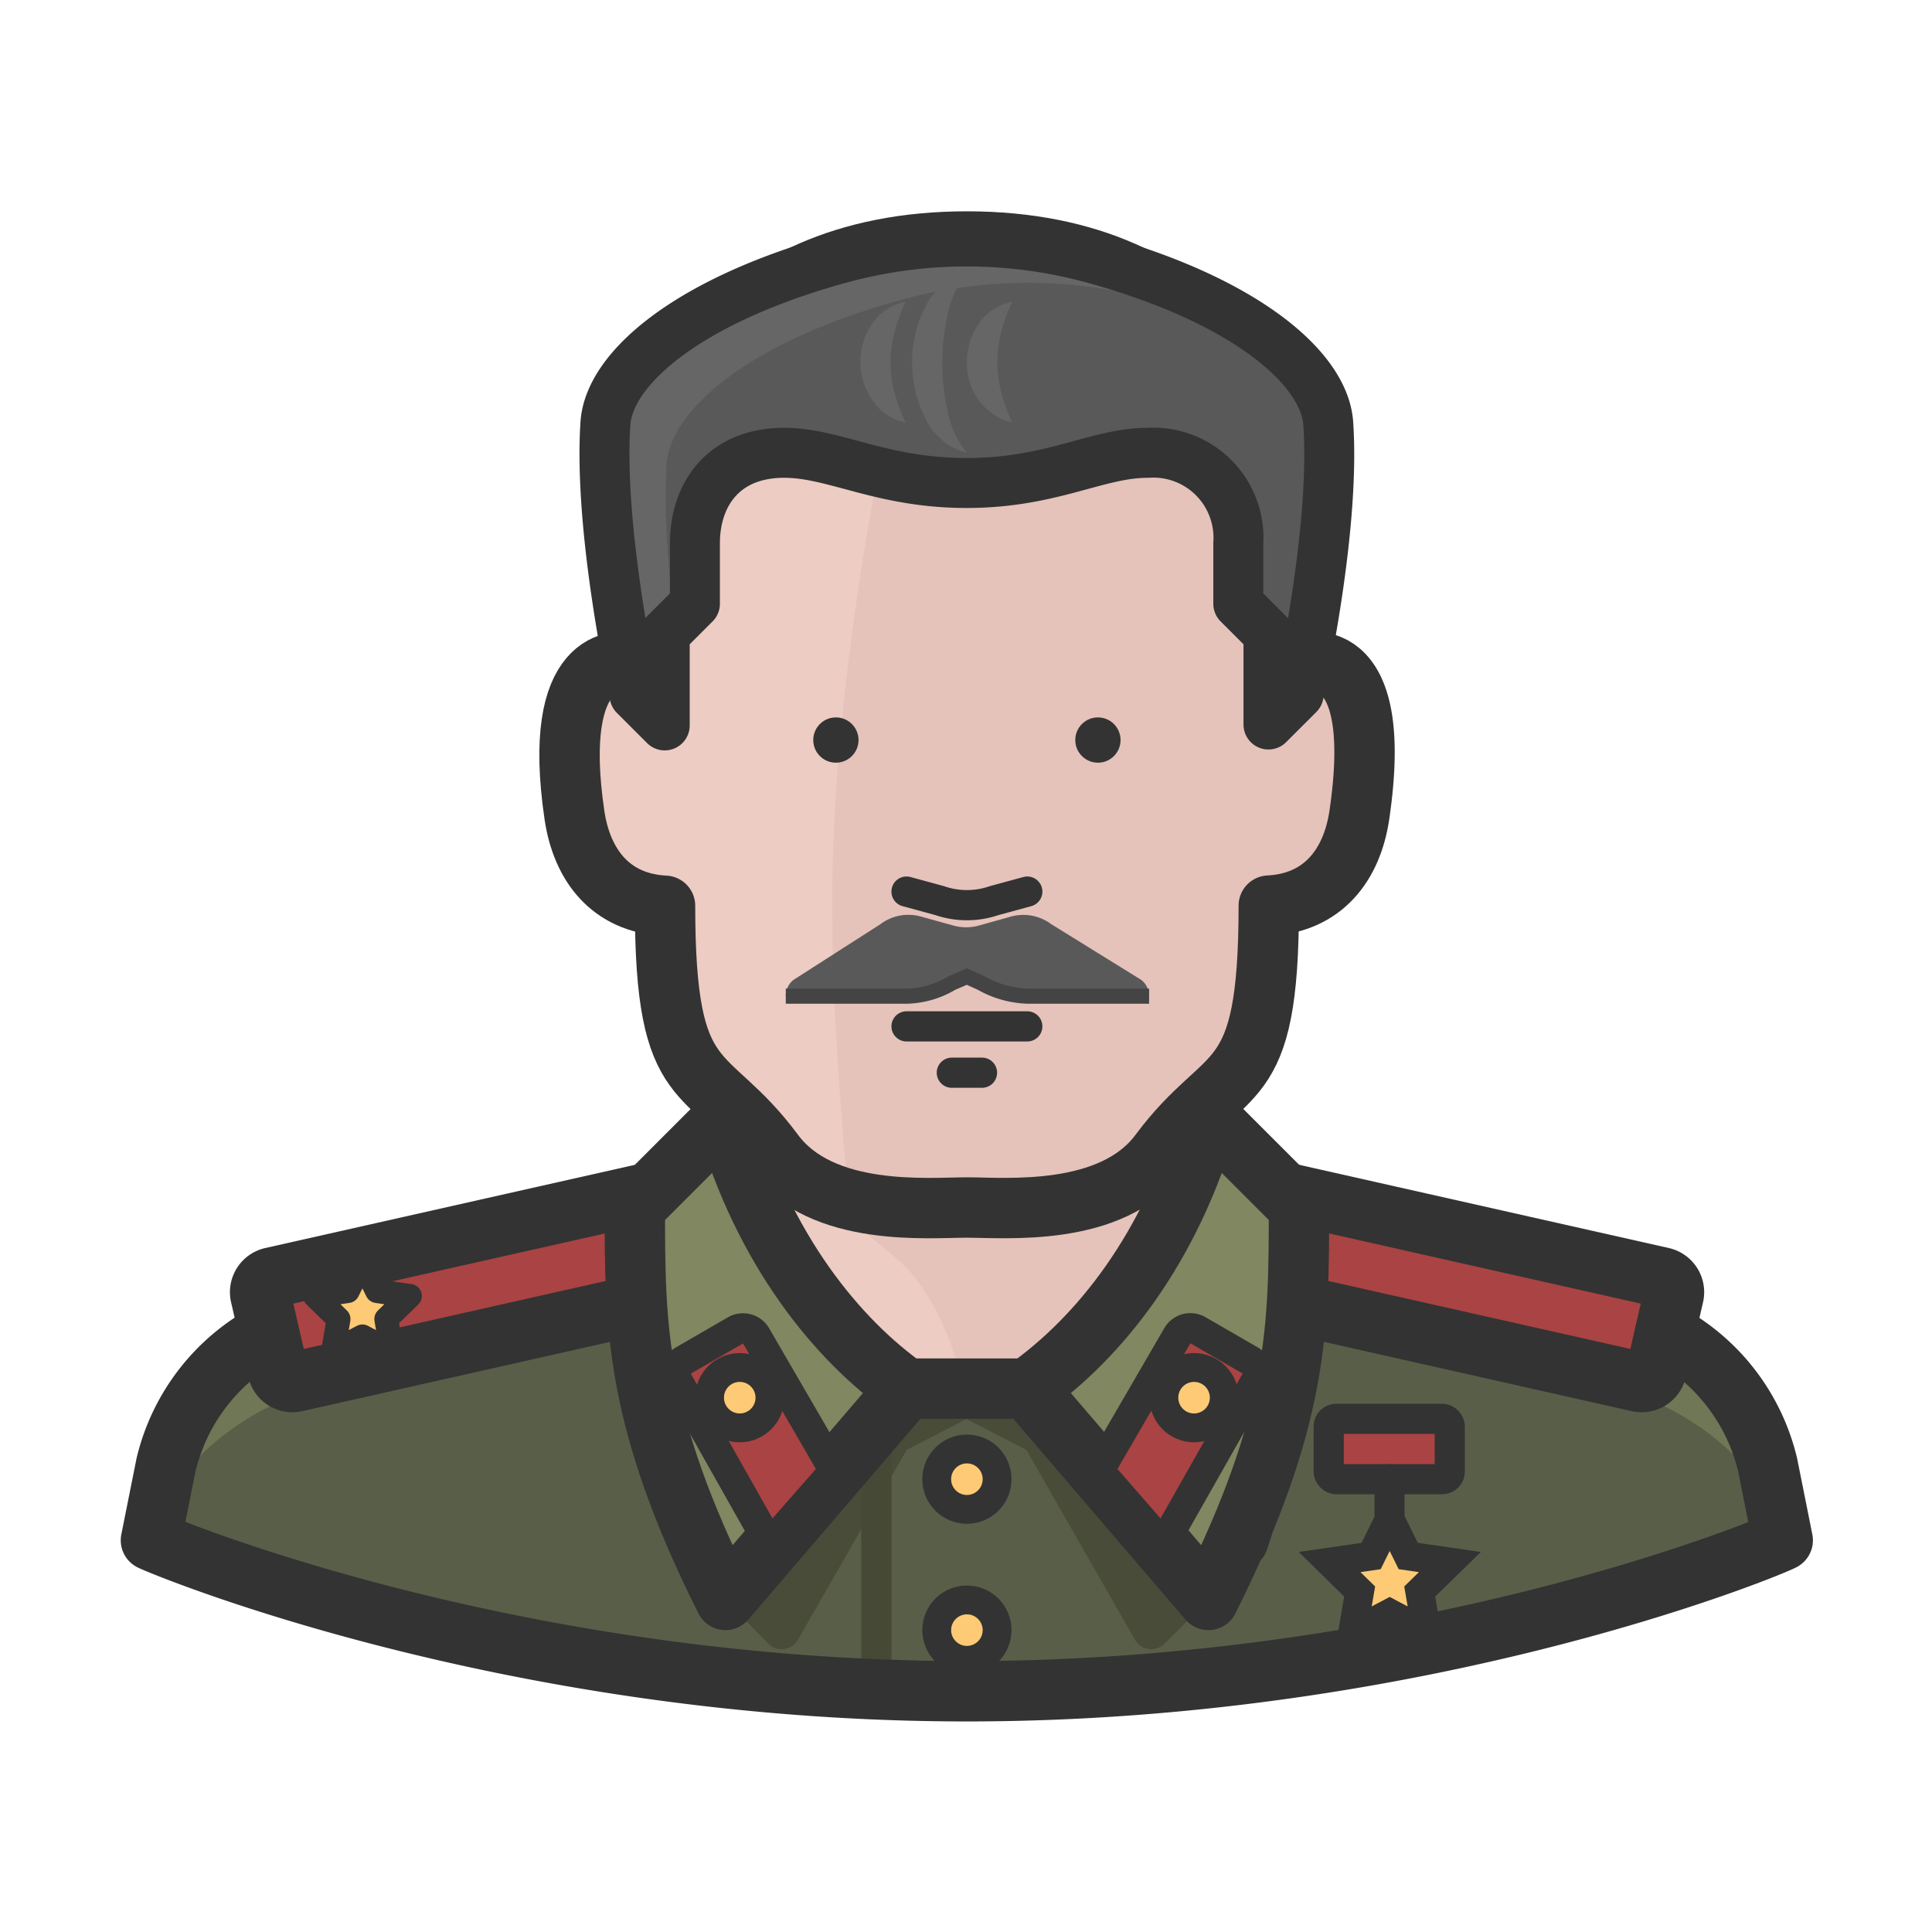 <svg id="Layer_1" data-name="Layer 1" xmlns="http://www.w3.org/2000/svg" viewBox="0 0 128 128"><defs><style>.cls-1{fill:#707756;}.cls-2{fill:#595e49;}.cls-3{fill:#edccc3;}.cls-4{fill:#e5c2ba;}.cls-12,.cls-15,.cls-17,.cls-19,.cls-21,.cls-5,.cls-8,.cls-9{fill:none;}.cls-10,.cls-11,.cls-12,.cls-13,.cls-15,.cls-19,.cls-20,.cls-21,.cls-5,.cls-7,.cls-9{stroke:#333;}.cls-12,.cls-13,.cls-19,.cls-20,.cls-21,.cls-5,.cls-8,.cls-9{stroke-linejoin:round;}.cls-5{stroke-width:3px;}.cls-6{fill:#484c38;}.cls-13,.cls-7{fill:#ffca76;}.cls-12,.cls-15,.cls-19,.cls-20,.cls-21,.cls-7,.cls-8{stroke-linecap:round;}.cls-7{stroke-width:1.91px;}.cls-8{stroke:#454935;}.cls-11,.cls-15,.cls-8{stroke-width:2px;}.cls-10,.cls-20,.cls-21,.cls-9{stroke-width:4px;}.cls-10,.cls-11{fill:#aa4343;}.cls-12{stroke-width:1.99px;}.cls-13{stroke-width:1.58px;}.cls-14{fill:#333;}.cls-15,.cls-17{stroke-miterlimit:10;}.cls-16{fill:#595959;}.cls-17{stroke:#444;}.cls-18{fill:#666;}.cls-19{stroke-width:3.31px;}.cls-20{fill:#808761;}</style></defs><title>joseph-stalin</title><path class="cls-1" d="M116.06,96c-1-4.82-4.24-7.81-9-9-2.67-.67-9.43-2.31-17-4a117,117,0,0,0-52,0c-7.3,1.69-14.07,3.28-17,4C16.29,88.18,12,92.23,11,97.05l-1,5c.27.17,23.52,9.94,54.12,9.94,30.19,0,53.65-9.85,53.94-10.09Z"/><path class="cls-2" d="M118.06,101.9c-1-4.82-6.24-8.72-11-9.91-2.67-.67-9.43-2.31-17-4a117,117,0,0,0-52,0c-7.3,1.69-14.07,3.28-17,4C16.29,93.18,11,97.23,10,102.05c.27.17,23.52,9.94,54.12,9.94C94.31,112,117.77,102.14,118.06,101.9Z"/><path class="cls-3" d="M49.06,77.69C52.68,86.12,60.23,90.79,64,93.48c4.19-3,11.58-7.66,15.07-16.1V73h-30Z"/><path class="cls-4" d="M49.06,75c6,5,9.62,7.62,11,9,2,2.05,3.78,6.45,4,9.46,4.2-3,11.54-7.67,15-16.07V73h-30Z"/><line class="cls-5" x1="49.06" y1="72.99" x2="49.06" y2="79.99"/><line class="cls-5" x1="79.06" y1="72.99" x2="79.05" y2="79.99"/><path class="cls-6" d="M68,92l-4,2,4,2.06,7.18,12.55a1.24,1.24,0,0,0,2,.26L80.06,106Z"/><path class="cls-6" d="M60.07,92l4,2-4,2.06-7.19,12.55a1.24,1.24,0,0,1-2,.26L48.06,106Z"/><circle class="cls-7" cx="64.06" cy="98" r="2"/><circle class="cls-7" cx="64.06" cy="108" r="2"/><line class="cls-8" x1="58.06" y1="94" x2="58.06" y2="112"/><path class="cls-3" d="M64.06,80c2.52,0,9.61.67,12.79-3.64,4.47-6,7.21-3.57,7.21-16.36,3.59-.18,5.51-2.69,6-6,1.76-11.93-3.79-10.09-4-10,0,0-.07-5.26-.07-7.86C86.07,27.85,80.41,16,64.06,16S42,27.85,42.12,36.15c0,2.6-.06,7.86-.06,7.86-1.1-.46-5.56-.56-4,10,.49,3.31,2.4,5.82,6,6,0,12.79,2.73,10.34,7.2,16.36C54.44,80.68,61.54,80,64.06,80Z"/><path class="cls-4" d="M86.06,44S86,38.75,86,36.15C86.07,27.85,80.41,16,64.06,16c-.89,0-1.73.05-2.56.12-3.92,15.53-6.56,32.11-6.35,45.18,0,4.44.44,11.23,1.07,18.16a28.34,28.34,0,0,0,7.84.55c2.52,0,9.61.67,12.79-3.64,4.47-6,7.21-3.57,7.21-16.36,3.59-.18,5.5-2.69,6-6C91.82,42.08,86.27,43.92,86.06,44Z"/><path class="cls-9" d="M64.06,80c2.52,0,9.61.67,12.79-3.64,4.47-6,7.21-3.57,7.21-16.36,3.59-.18,5.51-2.69,6-6,1.76-11.93-3.79-10.09-4-10,0,0-.07-5.26-.07-7.86C86.07,27.85,80.41,16,64.06,16S42,27.85,42.12,36.15c0,2.6-.06,7.86-.06,7.86-1.1-.46-5.56-.56-4,10,.49,3.31,2.4,5.82,6,6,0,12.79,2.73,10.34,7.2,16.36C54.44,80.68,61.54,80,64.06,80Z"/><path class="cls-10" d="M18,84.64l26.65-6,1.6,6.9-26.65,6a1,1,0,0,1-1.2-.75l-1.15-5A1,1,0,0,1,18,84.64Z"/><rect class="cls-11" x="88.03" y="94" width="8.02" height="4" rx="0.5" ry="0.5"/><line class="cls-12" x1="92.06" y1="102" x2="92.06" y2="98"/><polygon class="cls-7" points="92.07 100.6 93.3 103.09 96.06 103.49 94.06 105.44 94.53 108.18 92.07 106.88 89.61 108.18 90.08 105.44 88.09 103.49 90.84 103.09 92.07 100.6"/><polygon class="cls-13" points="27.16 85.86 25.59 87.39 25.96 89.57 24.01 88.54 22.06 89.56 22.43 87.39 20.86 85.86 23.04 85.54 24.01 83.57 24.98 85.54 27.16 85.86"/><polygon class="cls-13" points="100.95 85.86 102.52 87.39 102.15 89.57 104.1 88.54 106.05 89.56 105.68 87.39 107.26 85.86 105.08 85.54 104.1 83.57 103.13 85.54 100.95 85.86"/><circle class="cls-14" cx="55.38" cy="49.03" r="1.5"/><circle class="cls-14" cx="72.74" cy="49.03" r="1.5"/><line class="cls-15" x1="60.06" y1="68" x2="68.06" y2="68"/><path class="cls-15" d="M60.06,59.07l2.2.6a5.55,5.55,0,0,0,3.6,0l2.2-.6"/><line class="cls-15" x1="63.06" y1="71.07" x2="65.06" y2="71.07"/><path class="cls-16" d="M69.65,61.23A3.1,3.1,0,0,0,67,60.72l-2.18.61a3.18,3.18,0,0,1-1.62,0L61,60.72a3.08,3.08,0,0,0-2.67.51l-5.76,3.69A1.35,1.35,0,0,0,52.06,66h8a6.11,6.11,0,0,0,3-.87l1-.43.95.43a6.61,6.61,0,0,0,3.12.87h8a1.36,1.36,0,0,0-.52-1.08Z"/><path class="cls-17" d="M52.06,66h8a6.11,6.11,0,0,0,3-.87l1-.43.95.43a6.61,6.61,0,0,0,3.12.87h8"/><path class="cls-18" d="M88,28.06c-.25-3.68-5.54-8.18-15.54-10.93a31.79,31.79,0,0,0-16.82,0c-10,2.75-15.29,7.25-15.53,10.93-.44,6.69,1.61,16.52,1.93,18l2,2V42l2-2V36c0-3.27,1.92-6,5.91-6,3.35,0,6.44,2,12.09,2s8.64-2,12-2a5.64,5.64,0,0,1,6,6v4l2,2v6l2-2C86.37,44.59,88.46,34.75,88,28.06Z"/><path class="cls-16" d="M84.06,42v6l2-2c.31-1.42,2.4-11.26,2-17.95-.1-1.52-1.07-3.17-2.86-4.78a40.59,40.59,0,0,0-8.69-3.4,31.79,31.79,0,0,0-16.82,0c-10,2.75-15.29,7.25-15.54,10.93a55.36,55.36,0,0,0,.62,10.51L46.06,40V36c0-3.27,1.92-6,5.91-6,3.35,0,6.44,2,12.09,2s8.64-2,12-2a5.64,5.64,0,0,1,6,6v4Z"/><path class="cls-19" d="M88,28.06c-.25-3.68-5.54-8.18-15.54-10.93a31.79,31.79,0,0,0-16.82,0c-10,2.75-15.29,7.25-15.53,10.93-.44,6.69,1.61,16.52,1.93,18l2,2V42l2-2V36c0-3.27,1.92-6,5.91-6,3.35,0,6.44,2,12.09,2s8.64-2,12-2a5.64,5.64,0,0,1,6,6v4l2,2v6l2-2C86.37,44.59,88.46,34.75,88,28.06Z"/><path class="cls-18" d="M64.06,30a4.17,4.17,0,0,1-2.79-2.37A8,8,0,0,1,60.43,24a7.78,7.78,0,0,1,.86-3.62A4.35,4.35,0,0,1,64.06,18,7.22,7.22,0,0,0,62.75,21,14.26,14.26,0,0,0,62.43,24a14.94,14.94,0,0,0,.31,3.07A6.39,6.39,0,0,0,64.06,30Z"/><path class="cls-18" d="M67.06,28a4,4,0,0,1-3-4,4.42,4.42,0,0,1,.81-2.59A3.4,3.4,0,0,1,67.06,20a12.17,12.17,0,0,0-.76,2.11A8.23,8.23,0,0,0,66.08,24a7.81,7.81,0,0,0,.23,1.89A11.86,11.86,0,0,0,67.06,28Z"/><path class="cls-18" d="M60,28a3.44,3.44,0,0,1-2.16-1.43A4.49,4.49,0,0,1,57,24a4.42,4.42,0,0,1,.81-2.59A3.37,3.37,0,0,1,60,20a11.4,11.4,0,0,0-.76,2.11A7.65,7.65,0,0,0,59,24a7.81,7.81,0,0,0,.23,1.89A11.86,11.86,0,0,0,60,28Z"/><path class="cls-20" d="M48.06,74l-6,6c0,7.88,0,14,6,26l12-14"/><path class="cls-20" d="M80.06,74l6,6c0,7.88-1.49,14.2-4,22l-14-10"/><path class="cls-11" d="M45.27,90.14l3.46-2a1,1,0,0,1,1.36.36l5.19,8.94L51,102.32,44.9,91.51A1,1,0,0,1,45.27,90.14Z"/><circle class="cls-7" cx="49.01" cy="92.6" r="2"/><path class="cls-10" d="M110.14,84.64l-26.65-6-1.6,6.9,26.65,6a1,1,0,0,0,1.2-.75l1.15-5A1,1,0,0,0,110.14,84.64Z"/><path class="cls-20" d="M80.06,74l6,6c0,7.88,0,14-6,26l-12-14"/><path class="cls-21" d="M17.79,88.29A13.43,13.43,0,0,0,11,97.05l-1,5c.27.17,23.45,10,54.06,10s53.78-9.78,54.05-10l-1-5a13.43,13.43,0,0,0-6.79-8.76"/><path class="cls-11" d="M82.84,90.14l-3.46-2A1,1,0,0,0,78,88.5l-5.19,8.94,4.25,4.88,6.13-10.81A1,1,0,0,0,82.84,90.14Z"/><circle class="cls-7" cx="79.11" cy="92.6" r="2"/><path class="cls-21" d="M48.06,74c2.52,8.82,7.45,14.79,12,18h8c4.74-3.37,9.5-9.25,12-18"/></svg>